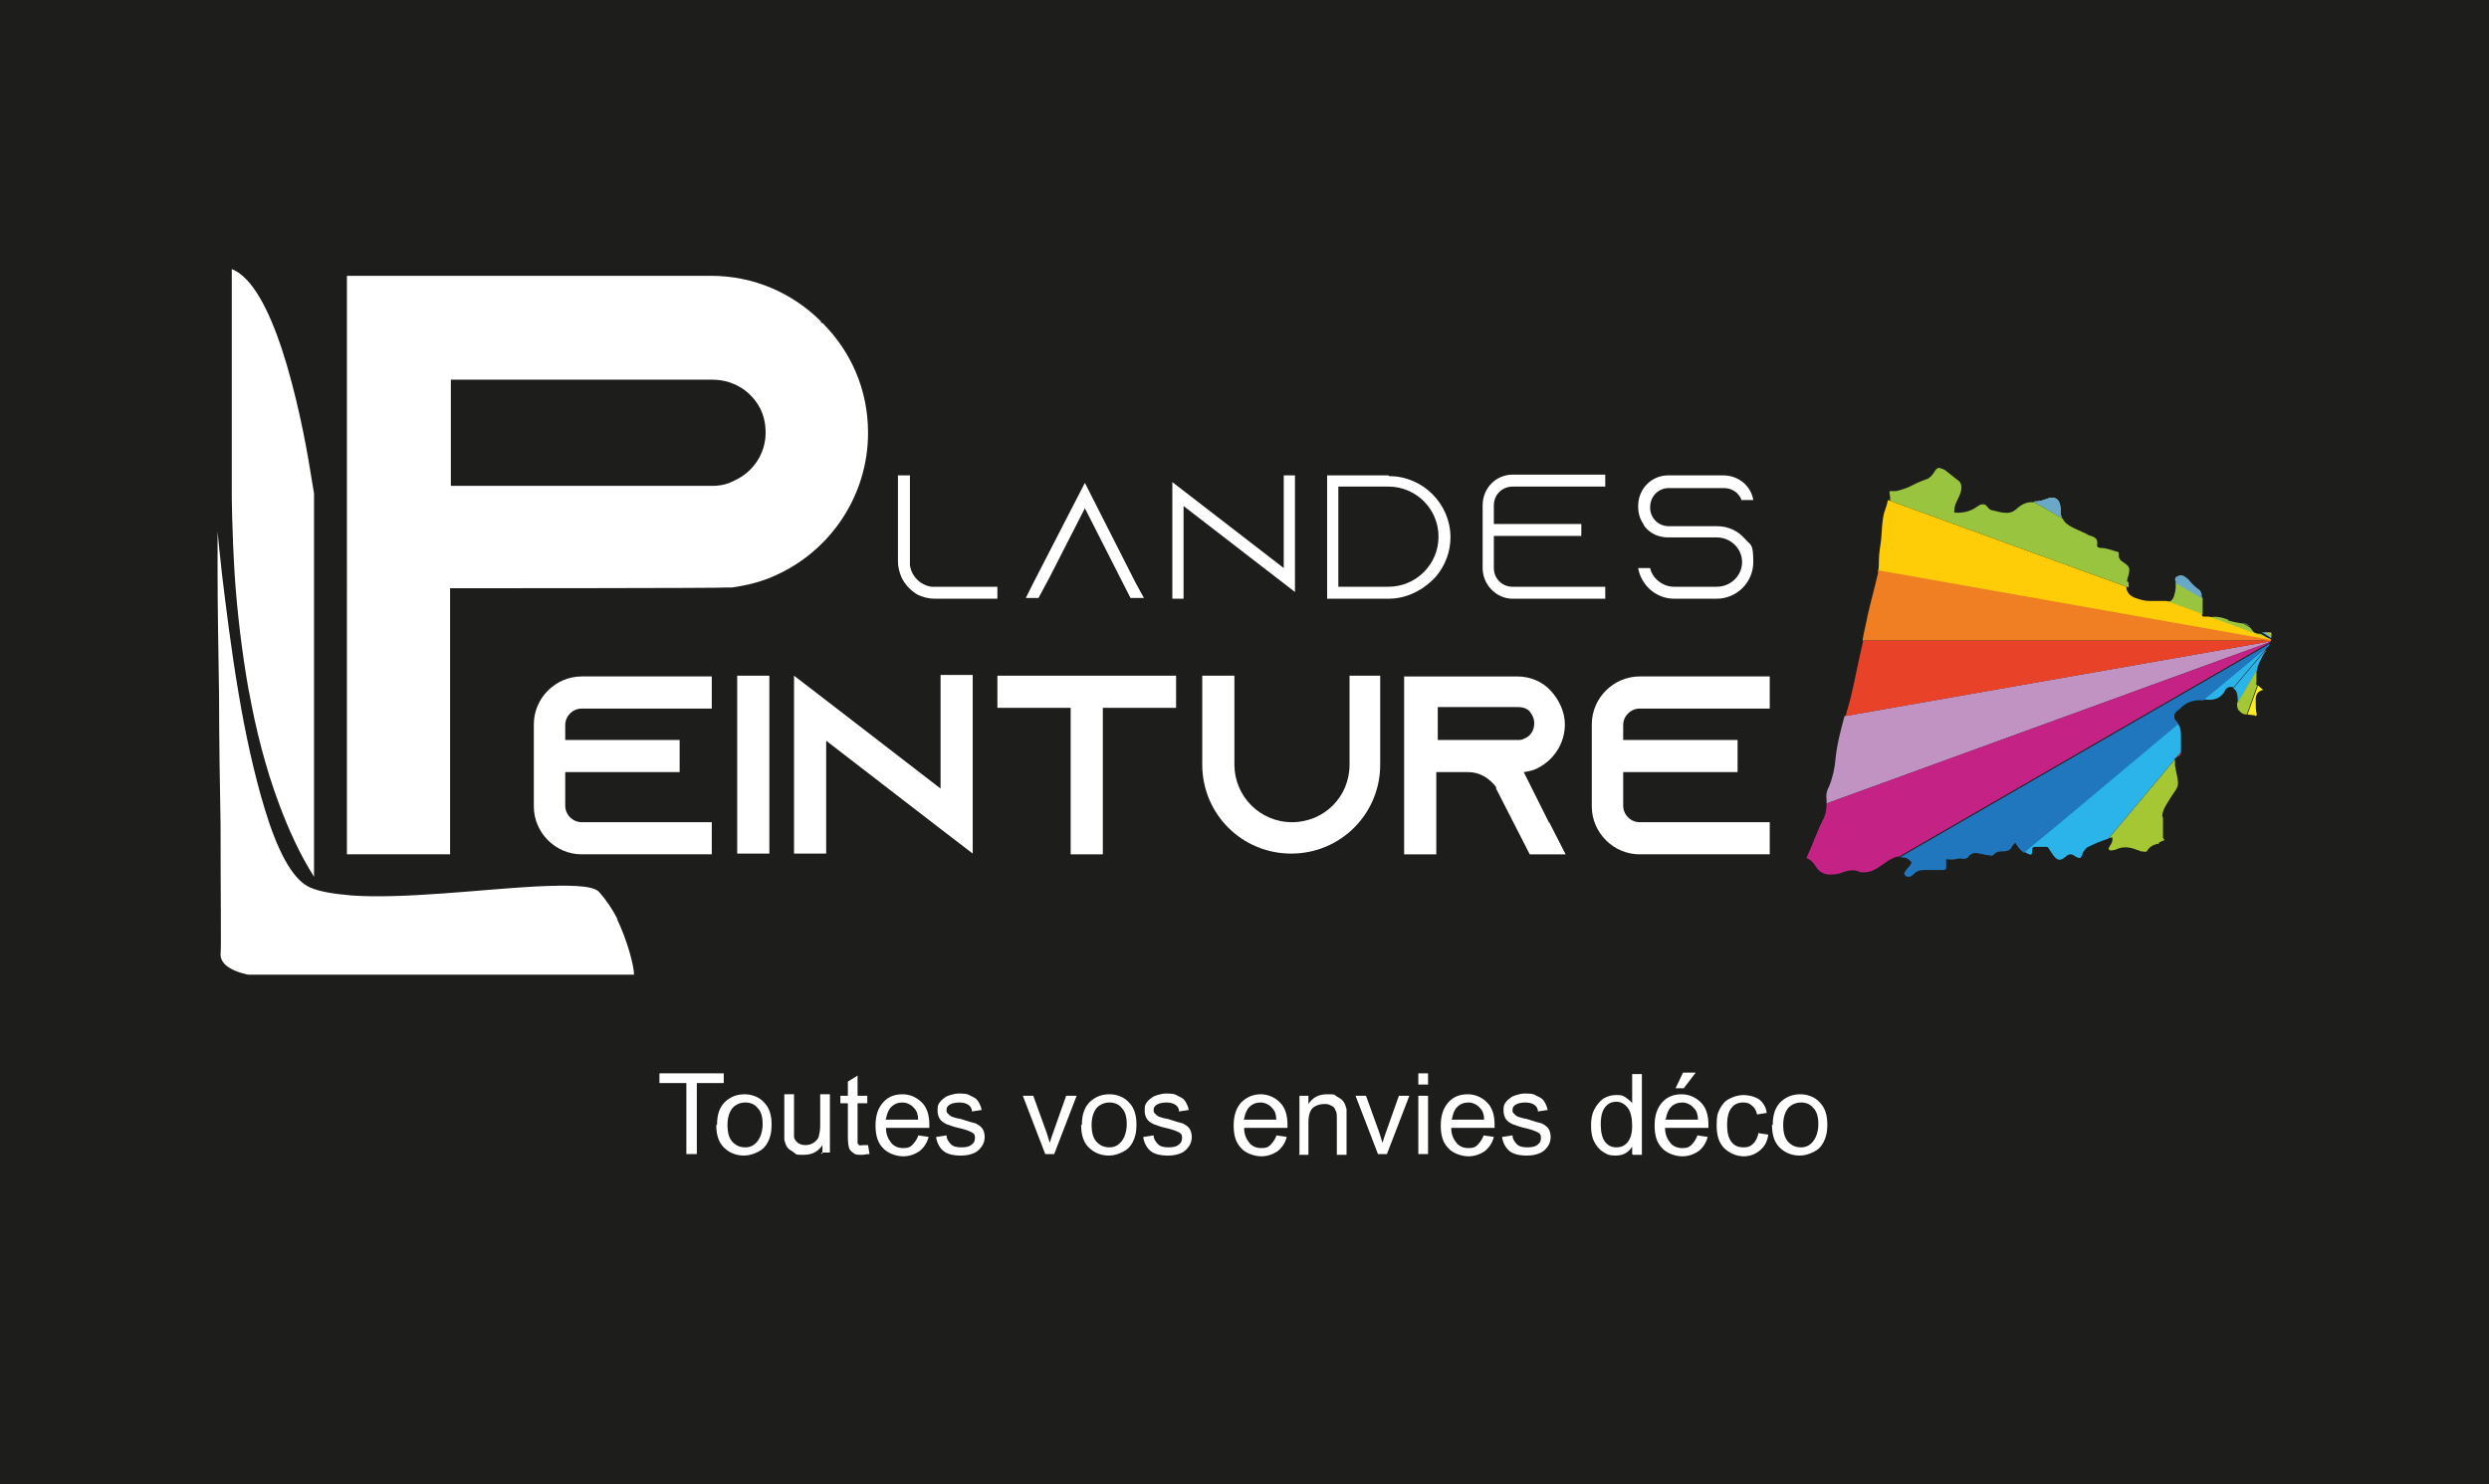 <?xml version="1.0" encoding="UTF-8"?>
<svg id="Calque_1" data-name="Calque 1" xmlns="http://www.w3.org/2000/svg" xmlns:xlink="http://www.w3.org/1999/xlink" version="1.1" viewBox="0 0 332.9 198.6">
  <defs>
    <style>
      .cls-1 {
        fill: #ffcc08;
      }

      .cls-1, .cls-2, .cls-3, .cls-4, .cls-5, .cls-6, .cls-7, .cls-8, .cls-9, .cls-10, .cls-11, .cls-12, .cls-13, .cls-14, .cls-15, .cls-16, .cls-17, .cls-18, .cls-19, .cls-20, .cls-21, .cls-22, .cls-23, .cls-24, .cls-25, .cls-26, .cls-27, .cls-28 {
        stroke-width: 0px;
      }

      .cls-2 {
        fill: none;
      }

      .cls-3 {
        fill: #e83363;
      }

      .cls-4 {
        fill: #2bb4e9;
      }

      .cls-5 {
        fill: #e84329;
      }

      .cls-6 {
        fill: #69a9c7;
      }

      .cls-7 {
        fill: #dc0d15;
      }

      .cls-8 {
        fill: url(#Dégradé_sans_nom_12-7);
      }

      .cls-9 {
        fill: url(#Dégradé_sans_nom_12-6);
      }

      .cls-10 {
        fill: url(#Dégradé_sans_nom_12-2);
      }

      .cls-11 {
        fill: url(#Dégradé_sans_nom_12-4);
      }

      .cls-12 {
        fill: url(#Dégradé_sans_nom_12-3);
      }

      .cls-13 {
        fill: url(#Dégradé_sans_nom_12-5);
      }

      .cls-14 {
        fill: #1d1d1b;
      }

      .cls-15 {
        fill: #d8e394;
      }

      .cls-16 {
        fill: #b3d386;
      }

      .cls-17 {
        fill: #bbe2ec;
      }

      .cls-18 {
        fill: #99c43f;
      }

      .cls-19 {
        fill: #c42385;
      }

      .cls-20 {
        fill: #d3d800;
      }

      .cls-21 {
        fill: #fdeb23;
      }

      .cls-22 {
        fill: #e73336;
      }

      .cls-23 {
        fill: #f07e22;
      }

      .cls-24 {
        fill: #c093c3;
      }

      .cls-25 {
        fill: #2077bd;
      }

      .cls-26 {
        fill: #a4c733;
      }

      .cls-27 {
        fill: #fff;
      }

      .cls-28 {
        fill: url(#Dégradé_sans_nom_12);
      }
    </style>
    <linearGradient id="Dégradé_sans_nom_12" data-name="Dégradé sans nom 12" x1="283.6" y1="119.9" x2="238.1" y2="84.3" gradientUnits="userSpaceOnUse">
      <stop offset="0" stop-color="#fcea10"/>
      <stop offset="0" stop-color="#fad718"/>
      <stop offset="0" stop-color="#f5a630"/>
      <stop offset="0" stop-color="#f07c44"/>
      <stop offset=".1" stop-color="#ed5955"/>
      <stop offset=".2" stop-color="#ea3f62"/>
      <stop offset=".2" stop-color="#e82c6b"/>
      <stop offset=".2" stop-color="#e72071"/>
      <stop offset=".3" stop-color="#e71d73"/>
      <stop offset=".7" stop-color="#00a19a"/>
      <stop offset=".9" stop-color="#502985"/>
    </linearGradient>
    <linearGradient id="Dégradé_sans_nom_12-2" data-name="Dégradé sans nom 12" x1="304.9" y1="92.7" x2="259.3" y2="57.1" xlink:href="#Dégradé_sans_nom_12"/>
    <linearGradient id="Dégradé_sans_nom_12-3" data-name="Dégradé sans nom 12" x1="291.1" y1="110.4" x2="245.5" y2="74.8" xlink:href="#Dégradé_sans_nom_12"/>
    <linearGradient id="Dégradé_sans_nom_12-4" data-name="Dégradé sans nom 12" x1="295.9" y1="104.3" x2="250.3" y2="68.7" xlink:href="#Dégradé_sans_nom_12"/>
    <linearGradient id="Dégradé_sans_nom_12-5" data-name="Dégradé sans nom 12" x1="291.7" y1="109.6" x2="246.2" y2="74" xlink:href="#Dégradé_sans_nom_12"/>
    <linearGradient id="Dégradé_sans_nom_12-6" data-name="Dégradé sans nom 12" x1="304" y1="93.9" x2="258.4" y2="58.3" xlink:href="#Dégradé_sans_nom_12"/>
    <linearGradient id="Dégradé_sans_nom_12-7" data-name="Dégradé sans nom 12" x1="295.9" y1="104.3" x2="250.3" y2="68.7" xlink:href="#Dégradé_sans_nom_12"/>
  </defs>
  <rect class="cls-14" width="332.9" height="198.6"/>
  <g>
    <g>
      <g>
        <path class="cls-27" d="M110,43.2c3.8,3.8,6.1,8.9,6.1,14.7,0,8.4-5,15.7-12.2,19-1.9.9-3.9,1.4-6,1.7h-.7c0,.1-37,.1-37,.1v35.6h-13.8V36.9h48.7c5.7,0,10.9,2.3,14.7,6.1v.2ZM98.2,64.3c2.5-1.1,4.2-3.6,4.2-6.4s-1.3-4.3-2.1-5.1-2.5-2-5-2h-35v14.2h35c1,0,2-.2,2.9-.7h0Z"/>
        <path class="cls-27" d="M75.6,96.8v2.2h15.3v4.3h-15.3v4.5c0,1.2,1,2.2,2.2,2.2h17.4v4.3h-17.4c-3.5,0-6.4-2.9-6.4-6.4v-11c0-3.5,2.9-6.4,6.4-6.4h17.4v4.3h-17.4c-1.2,0-2.2,1-2.2,2.2Z"/>
        <path class="cls-27" d="M98.6,114.2v-23.8h4.3v23.8h-4.3Z"/>
        <path class="cls-27" d="M130.1,90.4v23.8l-4.3-3.3-15.3-11.8v15.1h-4.3v-23.8l4.3,3.3,15.3,11.8v-15.2h4.3Z"/>
        <path class="cls-27" d="M157.3,90.4v4.3h-9.8v19.6h-4.3v-19.6h-9.8v-4.3h23.8Z"/>
        <path class="cls-27" d="M184.6,90.4v11.9c0,6.6-5.3,11.9-11.9,11.9s-11.9-5.3-11.9-11.9v-11.9h4.3v11.9c0,4.2,3.4,7.7,7.7,7.7s7.7-3.4,7.7-7.7v-11.9h4.3Z"/>
        <path class="cls-27" d="M207.2,110l2.2,4.3h-4.8l-2.2-4.3-2.3-4.5v-.2c-.9-1.2-2.2-2-3.7-2h-4.3v11h-4.3v-23.8h15.1c1.8,0,3.4.7,4.5,1.9s1.9,2.8,1.9,4.5c0,2.6-1.5,4.8-3.7,5.9-.6.3-1.2.4-1.8.5l3.4,6.8ZM203,99c.3,0,.6,0,.9-.2.8-.3,1.3-1.1,1.3-2s-.4-1.3-.6-1.6-.8-.6-1.5-.6h-10.8v4.4h10.8Z"/>
        <path class="cls-27" d="M217.1,96.8v2.2h15.3v4.3h-15.3v4.5c0,1.2,1,2.2,2.2,2.2h17.4v4.3h-17.4c-3.5,0-6.4-2.9-6.4-6.4v-11c0-3.5,2.9-6.4,6.4-6.4h17.4v4.3h-17.4c-1.2,0-2.2,1-2.2,2.2Z"/>
      </g>
      <g>
        <polygon class="cls-2" points="290.9 101.6 290.9 101.6 291.3 101.1 291.3 101.1 290.9 101.6"/>
        <path class="cls-22" d="M290.9,101.6l.4-.5c-.2.1-.3.3-.4.5Z"/>
        <polygon class="cls-28" points="270.6 113.9 270.6 113.9 275.7 109.6 270.6 113.9"/>
        <polygon class="cls-10" points="298.8 92.2 298.8 92.2 303.1 87.1 303.1 87 298.8 92.2"/>
        <polygon class="cls-12" points="290.9 101.6 282.1 112.1 282.1 112.1 290.9 101.6 290.9 101.6"/>
        <polygon class="cls-11" points="291.3 101.1 291.3 101.1 291.7 100.6 291.7 100.6 291.3 101.1"/>
        <path class="cls-16" d="M303.8,85.2l-.5-.6c-.1,0-.2,0-.4,0l.8.7s0,0,0-.1Z"/>
        <path class="cls-6" d="M303.8,85.3l-.8-.7c-.2,0-.3,0-.5,0l1.3.8s0,0,0-.1Z"/>
        <path class="cls-6" d="M294.5,79.9c0-.4-.1-.9-.5-1.1-.4-.3-.7-.6-1-.9-.2-.3-.4-.5-.7-.7-.4-.3-.7-.3-1.1-.1-.4.2-.3.5-.2.8,0,0,0,.2,0,.2l3.6,2.1c0,0,0-.2,0-.2Z"/>
        <path class="cls-17" d="M275.6,68.3c0,0,0-.2,0-.3-.1-1.3-.8-1.7-2-1.2-.5.2-1,.3-1.6.3l3.8,2.2c-.2-.3-.2-.6-.2-1Z"/>
        <path class="cls-6" d="M275.6,68.3c0,0,0-.2,0-.3-.1-1.3-.8-1.7-2-1.2-.5.2-1,.3-1.6.3l3.8,2.2c-.2-.3-.2-.6-.2-1Z"/>
        <path class="cls-6" d="M300,83.3l1,.6c-.3-.3-.6-.5-1-.6Z"/>
        <path class="cls-15" d="M303.8,84.9c0-.2,0-.3-.3-.3l.3.4s0,0,0-.1Z"/>
        <path class="cls-20" d="M303.8,85l-.3-.4s0,0,0,0c0,0-.2,0-.2,0l.5.6c0,0,0-.1,0-.2Z"/>
        <path class="cls-18" d="M284.5,77.8c0-.3.1-.6.2-.9.2-.9.1-1.1-.6-1.6-.5-.3-.8-.6-.7-1.2,0-.2-.1-.3-.3-.3-.7-.2-1.4-.5-2.2-.5-.3,0-.5-.2-.4-.5.1-.7-.3-.9-.8-1.1-.2,0-.5-.2-.7-.3-.8-.4-1.7-.7-2.4-1.2-.3-.2-.6-.5-.7-.8l-3.8-2.2s0,0,0,0c-.9-.1-1.6.2-2.3.8-.4.4-1,.7-1.6.6-.6,0-1.1-.2-1.6-.3-.3,0-.6-.2-.8-.5-.2-.3-.5-.4-.8-.3-.2,0-.4.2-.6.3-.8.6-1.7.8-2.7.8-.3,0-.4,0-.3-.4,0-.5.2-.9.4-1.3.2-.4.4-.8.5-1.3.1-.6,0-1.1-.5-1.4-.5-.4-.9-.7-1.4-1.1-.2-.2-.4-.3-.7-.4-.5-.2-.6-.1-.9.3-.3.5-.6.9-1.1,1.1-.9.3-1.7.7-2.5,1.1-.5.2-1.1.4-1.6.5-.3,0-.6,0-.8,0-.2.1,0,.5,0,.8,0,0,0,0,0,.1,0,.1,0,.3,0,.4l31.9,11.6c0-.2,0-.5,0-.7Z"/>
        <path class="cls-18" d="M290.8,79.7c-.2.5-.4.8-.9.8l4.7,1.7c0-.7,0-1.4,0-2.1l-3.6-2.1c0,.5,0,1.1-.2,1.6Z"/>
        <path class="cls-18" d="M298,82.9c-.8-.3-1.6-.5-2.5-.3l8.2,3s0,0,0,0l-1.3-.8s0,0-.1,0c-.5,0-.8-.1-1.1-.5,0,0-.1-.2-.2-.3l-1-.6c0,0-.1,0-.2,0-.6-.1-1.2-.2-1.8-.4Z"/>
        <path class="cls-4" d="M303.4,86.3l-8.8,7.3c.1,0,.3,0,.4,0,1.1.1,2-.1,2.6-1.2.1-.3.4-.5.7-.5.2,0,.3,0,.4.1l4.3-5.1c0,0,.1-.2.2-.3,0-.1.1-.3.2-.4Z"/>
        <path class="cls-4" d="M291.3,101.1l.4-.5c0-.7,0-1.5,0-2.2,0-.7-.1-1.3-.6-1.8l-15.4,12.9-5.2,4.3c.1.1.3.2.5.3.7.4.8.3.8-.4,0-.3.1-.4.4-.4.5,0,.9,0,1.4,0,.2,0,.3,0,.4.2.2.3.4.6.6.9.6.8,1,.8,1.7.2.4-.4.8-.4,1.3,0,.6.3.7.3.9-.3.2-.5.5-.9,1-1.1.8-.4,1.6-.7,2.5-1l8.8-10.5c0-.2.2-.3.4-.5Z"/>
        <path class="cls-1" d="M303.7,85.5l-8.2-3c0,0-.2,0-.3,0-.1,0-.2,0-.3,0-.3,0-.4,0-.4-.4,0,0,0,0,0,0l-4.7-1.7c0,0-.1,0-.2,0-.7,0-1.4,0-2.2,0-.6,0-1.2-.2-1.8-.4-.8-.3-1.2-.8-1.2-1.5l-31.9-11.6c-.1.6-.3,1.1-.5,1.7-.3,1.2-.3,2.4-.4,3.6-.1.9-.3,1.8-.3,2.7,0,.5,0,1-.1,1.6l52.5,9.3s0,0,0,0Z"/>
        <path class="cls-21" d="M301.6,95.8c.2,0,.3-.1.2-.4-.1-.5-.1-1-.1-1.6,0-.7.1-1.3,1-1.5-.2-.2-.5-.4-.7-.6l-1.4,3.9c.3,0,.7.1,1,.1Z"/>
        <path class="cls-24" d="M303.6,85.8l-56.9,10c-.5,1.9-1,3.7-1.2,5.7-.1,1.3-.4,2.6-.9,3.8-.3.5-.4,1.1-.3,1.7,0,.2,0,.3,0,.5l59.3-21.6s0,0,0-.1Z"/>
        <path class="cls-23" d="M303.7,85.6l-52.5-9.3c0,.2,0,.5-.1.7-.4,1.8-.9,3.5-1.3,5.3-.2,1.1-.5,2.2-.7,3.4h54.5s0,0,0,0Z"/>
        <path class="cls-19" d="M303.6,85.9l-59.3,21.6c0,.7-.1,1.5-.5,2.2-.8,1.6-1.4,3.4-2.2,5.1.6.2,1,.7,1.3,1.2.4.6.9.9,1.6,1,.7,0,1.3,0,2-.3.8-.3,1.6-.4,2.3,0,.2,0,.4,0,.6,0,.8,0,1.5-.4,2.2-.9.5-.3.9-.7,1.4-.9.3-.2.7-.3,1-.3l49.5-28.6c0,0,0-.1,0-.2Z"/>
        <path class="cls-5" d="M303.7,85.7h-54.5c-.2.9-.4,1.8-.6,2.7-.5,2.3-.9,4.6-1.6,6.8,0,.2-.1.4-.2.6l56.9-10s0,0,0,0Z"/>
        <path class="cls-25" d="M291.2,96.6s0,0-.1-.1c-.4-.4-.4-.9,0-1.3.2-.2.4-.3.5-.4.8-.9,1.9-1.2,3.1-1.1l8.8-7.3c0,0,0-.2.1-.3l-49.5,28.6c.4,0,.9,0,1.3.4.3.2.3.4.1.6-.1.2-.3.4-.4.5-.1.1-.2.3-.3.4-.1.2-.2.3,0,.5.1.2.3.2.5.2.3,0,.5-.2.7-.4.4-.4.8-.5,1.4-.5.7,0,1.5,0,2.2,0,.7,0,.7,0,.7-.7,0-.2,0-.5,0-.7,0-.1.4,0,.6,0,.1,0,.3,0,.4,0,.4-.1.8-.2,1.2-.1.3,0,.6,0,.8-.3.3-.4.8-.6,1.4-.4.4,0,.7.2,1.1.2.3,0,.6.2.8,0,.4-.5.9-.5,1.4-.5.5,0,.9-.2,1.1-.6,0-.1.1-.2.2-.3.1-.2.3-.3.4,0,.3.5.6.8,1,1.1l5.2-4.3,15.4-12.9Z"/>
        <polygon class="cls-3" points="275.7 109.6 291.2 96.6 291.2 96.6 275.7 109.6"/>
        <polygon class="cls-13" points="275.7 109.6 291.2 96.6 291.2 96.6 275.7 109.6"/>
        <polygon class="cls-3" points="303.4 86.3 303.4 86.3 294.7 93.7 294.7 93.7 303.4 86.3"/>
        <polygon class="cls-9" points="303.4 86.3 303.4 86.3 294.7 93.7 294.7 93.7 303.4 86.3"/>
        <path class="cls-26" d="M289.2,109.2c0-.5.2-.9.4-1.3.4-.7.9-1.5,1.4-2.2.2-.3.3-.6.3-.9,0-.8-.3-1.6-.4-2.4,0-.3,0-.6,0-.8l-8.8,10.5c.1,0,.3,0,.4-.1.1.4,0,.7-.2,1-.1.2-.4.5-.2.7.2.2.5,0,.8,0,1-.5,1.9-.4,2.9,0,.2,0,.4.2.6.2.3,0,.6.2.8-.1.3-.5.8-.8,1.4-.9,0,0,0,0,.1,0l.6-1s0,0,0,0c0-.8,0-1.6,0-2.5Z"/>
        <path class="cls-7" d="M291.5,101c.1,0,.2-.1.2-.3,0,0,0,0,0,0l-.4.5c0,0,.1,0,.2-.1Z"/>
        <path class="cls-8" d="M291.5,101c.1,0,.2-.1.2-.3,0,0,0,0,0,0l-.4.5c0,0,.1,0,.2-.1Z"/>
        <path class="cls-4" d="M302.1,88.8c.3-.6.6-1.2.9-1.8l-4.3,5.1c.2.1.3.3.4.4.2.5.2,1,.2,1.5l2.6-4.4c0-.3.1-.6.3-.9Z"/>
        <path class="cls-26" d="M289.5,112.4c-.2-.3-.3-.5-.3-.7l-.6,1c.3,0,.6-.2.9-.3Z"/>
        <path class="cls-26" d="M301.8,91.4c0-.6,0-1.1,0-1.7l-2.6,4.4s0,0,0,.1c0,.5.1.8.5,1.1.2.2.5.3.8.3l1.4-3.9s0,0,0,0c0,0-.2-.2-.2-.3Z"/>
      </g>
      <g>
        <path class="cls-27" d="M33.3,92.5c.9,5,2.2,10.2,4,15,1.3,3.5,2.8,6.8,4.7,9.8v-51.3s-.2-1.2-.5-3c-.6-3.8-1.9-10.5-3.8-16.3-1.7-5.1-3.9-9.6-6.7-10.7v30.1s0,4.5.4,11c.3,4.4.9,9.9,1.9,15.5Z"/>
        <path class="cls-27" d="M82.6,123s0,0,0,0c-.7-1.4-1.6-2.7-2.5-3.7-.9-.9-4.2-.9-8.5-.7,0,0,0,0,0,0-7.3.4-17.6,1.7-24.6,1.2-2.3-.2-4.3-.5-5.6-1.1-2.4-1.1-4.4-5.2-6-10.5-1.4-4.6-2.6-10.1-3.5-15.5-1-5.9-1.7-11.7-2.2-15.8-.4-3.5-.6-5.8-.6-5.8,0,0,0,2.2,0,5.8,0,4.1.1,9.9.2,16.2,0,5.7.1,11.7.2,17.2,0,9.2.1,16.6,0,17.4,0,.7.4,1.2.9,1.6,1.1.8,2.8,1.1,2.8,1.1h51.6c0-1.2-.9-4.6-2.3-7.5Z"/>
      </g>
      <path class="cls-27" d="M124.6,78.5c-1.5-.2-2.7-1.4-2.9-2.9h0v-12h-1.6v11.5c0,.8.2,1.5.5,2.2.5,1,1.3,1.8,2.2,2.3.7.3,1.4.5,2.2.5h8.4v-1.6h-8.7s0,0,0,0Z"/>
      <polygon class="cls-27" points="151.9 78 145.1 64.6 138.2 78 137.2 80 138.9 80 140.4 77.2 145.1 68 151.2 80 153 80 151.9 78"/>
      <polygon class="cls-27" points="156.8 80.1 158.3 80.1 158.3 67.7 173.2 79.2 173.2 63.6 171.7 63.6 171.7 76 156.8 64.5 156.8 80.1"/>
      <path class="cls-27" d="M185.7,63.6h-2,0s-6.2,0-6.2,0v16.5h8.2c2.2,0,4.2-.9,5.8-2.4.2-.2.3-.3.5-.5,1.3-1.5,2-3.4,2-5.3,0-4.5-3.7-8.2-8.2-8.2ZM185.7,78.5h-6.7v-13.4h6.7c3.7,0,6.7,3,6.7,6.7s-3,6.7-6.7,6.7Z"/>
      <path class="cls-27" d="M198.3,76c0,2.2,1.8,4.1,4,4.1h12.4v-1.6h-12.4c-1.4,0-2.5-1.1-2.5-2.5v-4.3h11.7v-1.6h-11.7v-2.5c0-1.4,1.1-2.5,2.5-2.5h12.4v-1.6h-12.4c-2.2,0-4,1.8-4,4.1v8.4Z"/>
      <path class="cls-27" d="M232.9,66.9h1.6c-.3-1.9-2-3.3-4-3.3h-7.4c-2.2,0-4,1.8-4,4.1h0c0,.9.2,1.7.7,2.4h0c.1.3.3.5.5.7.7.7,1.7,1.1,2.8,1.1h6.5c1.9,0,3.4,1.5,3.4,3.3s-1.5,3.3-3.4,3.3h-5.7c-1.5,0-2.9-1.1-3.2-2.5h-1.6c.4,2.3,2.4,4.1,4.8,4.1h5.7c2.7,0,4.9-2.2,4.9-4.9s-.4-2.2-1.1-3.1c0,0,0,0-.1-.1,0,0,0,0,0,0h0c-.9-1-2.2-1.6-3.6-1.6h-6.5c-1.4,0-2.5-1.1-2.5-2.5h0c0-1.5,1.1-2.6,2.5-2.6h7.4c1.1,0,2.1.7,2.4,1.8Z"/>
    </g>
    <g>
      <path class="cls-27" d="M91.8,154.4v-9.5h-3.6v-1.3h8.6v1.3h-3.6v9.5h-1.4Z"/>
      <path class="cls-27" d="M95.9,150.5c0-1.5.4-2.5,1.2-3.2.7-.6,1.5-.9,2.5-.9s2,.4,2.6,1.1c.7.7,1,1.7,1,2.9s-.2,1.8-.5,2.4c-.3.6-.7,1-1.3,1.3-.6.3-1.2.5-1.9.5-1.1,0-2-.4-2.7-1.1-.7-.7-1-1.7-1-3ZM97.3,150.5c0,1,.2,1.8.7,2.3s1,.7,1.7.7,1.2-.3,1.6-.8c.4-.5.7-1.3.7-2.3s-.2-1.7-.7-2.2c-.4-.5-1-.7-1.6-.7s-1.2.2-1.7.7c-.4.5-.7,1.2-.7,2.3Z"/>
      <path class="cls-27" d="M110,154.4v-1.2c-.6.9-1.4,1.3-2.5,1.3s-.9,0-1.3-.3-.7-.4-.9-.7c-.2-.3-.3-.6-.4-1,0-.3,0-.7,0-1.2v-4.9h1.3v4.3c0,.7,0,1.2,0,1.4,0,.3.3.6.5.8.3.2.6.3,1,.3s.8-.1,1.1-.3c.3-.2.6-.5.7-.8.1-.4.2-.9.2-1.5v-4.2h1.3v7.8h-1.2Z"/>
      <path class="cls-27" d="M116.1,153.2l.2,1.2c-.4,0-.7.1-1,.1-.5,0-.9,0-1.1-.2-.3-.2-.5-.4-.6-.6s-.2-.8-.2-1.6v-4.5h-1v-1h1v-1.9l1.3-.8v2.7h1.3v1h-1.3v4.6c0,.4,0,.6,0,.7,0,.1.1.2.2.3s.3,0,.5,0,.3,0,.6,0Z"/>
      <path class="cls-27" d="M122.8,151.9l1.4.2c-.2.8-.6,1.4-1.2,1.9-.6.4-1.3.7-2.2.7s-2.1-.4-2.7-1.1c-.7-.7-1-1.7-1-3s.3-2.3,1-3.1,1.6-1.1,2.6-1.1,1.9.4,2.6,1.1,1,1.7,1,3,0,.2,0,.4h-5.8c0,.9.3,1.5.7,2,.4.5,1,.7,1.6.7s.9-.1,1.2-.4c.3-.3.6-.7.8-1.2ZM118.4,149.8h4.4c0-.7-.2-1.2-.5-1.5-.4-.5-1-.8-1.6-.8s-1.1.2-1.5.6c-.4.4-.6,1-.7,1.6Z"/>
      <path class="cls-27" d="M125.3,152.1l1.3-.2c0,.5.3.9.6,1.2s.8.4,1.4.4,1.1-.1,1.4-.4c.3-.2.4-.5.4-.9s-.1-.5-.4-.7c-.2-.1-.6-.3-1.4-.5-1-.2-1.7-.5-2-.6-.4-.2-.7-.4-.9-.7-.2-.3-.3-.7-.3-1.1s0-.7.2-1c.2-.3.4-.5.7-.7.2-.2.5-.3.8-.4.4-.1.7-.2,1.1-.2.6,0,1.2,0,1.6.3.5.2.8.4,1,.7s.4.7.5,1.2l-1.3.2c0-.4-.2-.7-.5-.9s-.7-.3-1.2-.3-1,.1-1.3.3c-.3.2-.4.4-.4.7s0,.3.2.5c.1.1.3.3.5.4.1,0,.5.2,1.2.3.9.3,1.6.5,2,.6.4.2.7.4.9.7.2.3.3.7.3,1.1s-.1.9-.4,1.3c-.3.4-.6.7-1.1.9-.5.2-1,.3-1.7.3-1,0-1.8-.2-2.3-.6-.5-.4-.9-1.1-1-1.9Z"/>
      <path class="cls-27" d="M139.8,154.4l-3-7.8h1.4l1.7,4.7c.2.5.3,1,.5,1.6.1-.4.3-.9.5-1.5l1.7-4.8h1.4l-3,7.8h-1.2Z"/>
      <path class="cls-27" d="M144.7,150.5c0-1.5.4-2.5,1.2-3.2.7-.6,1.5-.9,2.5-.9s2,.4,2.6,1.1c.7.7,1,1.7,1,2.9s-.2,1.8-.5,2.4c-.3.6-.7,1-1.3,1.3-.6.3-1.2.5-1.9.5-1.1,0-2-.4-2.7-1.1-.7-.7-1-1.7-1-3ZM146,150.5c0,1,.2,1.8.7,2.3s1,.7,1.7.7,1.2-.3,1.6-.8c.4-.5.7-1.3.7-2.3s-.2-1.7-.7-2.2c-.4-.5-1-.7-1.6-.7s-1.2.2-1.7.7c-.4.5-.7,1.2-.7,2.3Z"/>
      <path class="cls-27" d="M153,152.1l1.3-.2c0,.5.3.9.6,1.2s.8.4,1.4.4,1.1-.1,1.4-.4c.3-.2.4-.5.4-.9s-.1-.5-.4-.7c-.2-.1-.6-.3-1.4-.5-1-.2-1.7-.5-2-.6-.4-.2-.7-.4-.9-.7-.2-.3-.3-.7-.3-1.1s0-.7.2-1c.2-.3.4-.5.7-.7.2-.2.5-.3.8-.4.4-.1.7-.2,1.1-.2.6,0,1.2,0,1.6.3.5.2.8.4,1,.7s.4.7.5,1.2l-1.3.2c0-.4-.2-.7-.5-.9s-.7-.3-1.2-.3-1,.1-1.3.3c-.3.2-.4.4-.4.7s0,.3.2.5c.1.1.3.3.5.4.1,0,.5.2,1.2.3.9.3,1.6.5,2,.6.4.2.7.4.9.7.2.3.3.7.3,1.1s-.1.9-.4,1.3c-.3.4-.6.7-1.1.9-.5.2-1,.3-1.7.3-1,0-1.8-.2-2.3-.6-.5-.4-.9-1.1-1-1.9Z"/>
      <path class="cls-27" d="M170.7,151.9l1.4.2c-.2.8-.6,1.4-1.2,1.9-.6.4-1.3.7-2.2.7s-2.1-.4-2.7-1.1c-.7-.7-1-1.7-1-3s.3-2.3,1-3.1c.7-.7,1.6-1.1,2.6-1.1s1.9.4,2.6,1.1c.7.7,1,1.7,1,3s0,.2,0,.4h-5.8c0,.9.3,1.5.7,2,.4.5,1,.7,1.6.7s.9-.1,1.2-.4c.3-.3.6-.7.8-1.2ZM166.3,149.8h4.4c0-.7-.2-1.2-.5-1.5-.4-.5-1-.8-1.6-.8s-1.1.2-1.5.6c-.4.4-.6,1-.7,1.6Z"/>
      <path class="cls-27" d="M173.8,154.4v-7.8h1.2v1.1c.6-.9,1.4-1.3,2.5-1.3s.9,0,1.3.3c.4.2.7.4.9.7.2.3.3.6.4,1,0,.2,0,.7,0,1.3v4.8h-1.3v-4.8c0-.5,0-.9-.2-1.2-.1-.3-.3-.5-.6-.6-.3-.2-.6-.2-.9-.2-.6,0-1.1.2-1.5.5-.4.4-.6,1-.6,2v4.3h-1.3Z"/>
      <path class="cls-27" d="M184.3,154.4l-3-7.8h1.4l1.7,4.7c.2.5.3,1,.5,1.6.1-.4.3-.9.5-1.5l1.7-4.8h1.4l-3,7.8h-1.2Z"/>
      <path class="cls-27" d="M189.7,145.1v-1.5h1.3v1.5h-1.3ZM189.7,154.4v-7.8h1.3v7.8h-1.3Z"/>
      <path class="cls-27" d="M198.4,151.9l1.4.2c-.2.8-.6,1.4-1.2,1.9-.6.4-1.3.7-2.2.7s-2.1-.4-2.7-1.1c-.7-.7-1-1.7-1-3s.3-2.3,1-3.1,1.6-1.1,2.6-1.1,1.9.4,2.6,1.1c.7.7,1,1.7,1,3s0,.2,0,.4h-5.8c0,.9.3,1.5.7,2,.4.5,1,.7,1.6.7s.9-.1,1.2-.4c.3-.3.6-.7.8-1.2ZM194.1,149.8h4.4c0-.7-.2-1.2-.5-1.5-.4-.5-1-.8-1.6-.8s-1.1.2-1.5.6c-.4.4-.6,1-.7,1.6Z"/>
      <path class="cls-27" d="M201,152.1l1.3-.2c0,.5.3.9.6,1.2s.8.4,1.4.4,1.1-.1,1.4-.4c.3-.2.4-.5.4-.9s-.1-.5-.4-.7c-.2-.1-.6-.3-1.4-.5-1-.2-1.7-.5-2-.6-.4-.2-.7-.4-.9-.7-.2-.3-.3-.7-.3-1.1s0-.7.2-1c.2-.3.4-.5.7-.7.2-.2.5-.3.8-.4.4-.1.7-.2,1.1-.2.6,0,1.2,0,1.6.3.5.2.8.4,1,.7s.4.7.5,1.2l-1.3.2c0-.4-.2-.7-.5-.9-.3-.2-.7-.3-1.2-.3s-1,.1-1.3.3c-.3.2-.4.4-.4.7s0,.3.2.5c.1.1.3.3.5.4.1,0,.5.2,1.2.3.9.3,1.6.5,2,.6.4.2.7.4.9.7.2.3.3.7.3,1.1s-.1.9-.4,1.3c-.3.4-.6.7-1.1.9-.5.2-1,.3-1.7.3-1,0-1.8-.2-2.3-.6-.5-.4-.9-1.1-1-1.9Z"/>
      <path class="cls-27" d="M218.3,154.4v-1c-.5.8-1.2,1.2-2.2,1.2s-1.2-.2-1.7-.5-.9-.8-1.2-1.4c-.3-.6-.4-1.3-.4-2.1s.1-1.5.4-2.1c.3-.6.7-1.1,1.2-1.5.5-.3,1.1-.5,1.7-.5s.9,0,1.3.3.7.5.9.8v-3.9h1.3v10.8h-1.2ZM214.1,150.5c0,1,.2,1.8.6,2.3s.9.7,1.5.7,1.1-.2,1.5-.7c.4-.5.6-1.2.6-2.2s-.2-1.9-.6-2.4-.9-.8-1.5-.8-1.1.2-1.5.7c-.4.5-.6,1.2-.6,2.3Z"/>
      <path class="cls-27" d="M227,151.9l1.4.2c-.2.8-.6,1.4-1.2,1.9-.6.4-1.3.7-2.2.7s-2.1-.4-2.7-1.1c-.7-.7-1-1.7-1-3s.3-2.3,1-3.1,1.6-1.1,2.6-1.1,1.9.4,2.6,1.1c.7.7,1,1.7,1,3s0,.2,0,.4h-5.8c0,.9.3,1.5.7,2,.4.5,1,.7,1.6.7s.9-.1,1.2-.4c.3-.3.6-.7.8-1.2ZM222.7,149.8h4.4c0-.7-.2-1.2-.5-1.5-.4-.5-1-.8-1.6-.8s-1.1.2-1.5.6c-.4.4-.6,1-.7,1.6ZM224.1,145.6l1-2.1h1.7l-1.6,2.1h-1.1Z"/>
      <path class="cls-27" d="M235.2,151.6l1.3.2c-.1.9-.5,1.6-1.1,2.1-.6.5-1.3.8-2.2.8s-1.9-.4-2.6-1.1c-.7-.7-1-1.7-1-3s.1-1.6.4-2.2c.3-.6.7-1.1,1.3-1.4s1.2-.5,1.9-.5,1.5.2,2.1.6c.5.4.9,1,1,1.8l-1.3.2c-.1-.5-.3-.9-.7-1.2-.3-.3-.7-.4-1.1-.4-.7,0-1.2.2-1.6.7-.4.5-.6,1.2-.6,2.3s.2,1.8.6,2.3c.4.5.9.7,1.6.7s1-.2,1.3-.5.6-.8.7-1.5Z"/>
      <path class="cls-27" d="M237.1,150.5c0-1.5.4-2.5,1.2-3.2.7-.6,1.5-.9,2.5-.9s2,.4,2.6,1.1c.7.7,1,1.7,1,2.9s-.2,1.8-.5,2.4c-.3.6-.7,1-1.3,1.3-.6.3-1.2.5-1.9.5-1.1,0-2-.4-2.7-1.1-.7-.7-1-1.7-1-3ZM238.5,150.5c0,1,.2,1.8.7,2.3s1,.7,1.7.7,1.2-.3,1.6-.8c.4-.5.7-1.3.7-2.3s-.2-1.7-.7-2.2c-.4-.5-1-.7-1.6-.7s-1.2.2-1.7.7c-.4.5-.7,1.2-.7,2.3Z"/>
    </g>
  </g>
</svg>